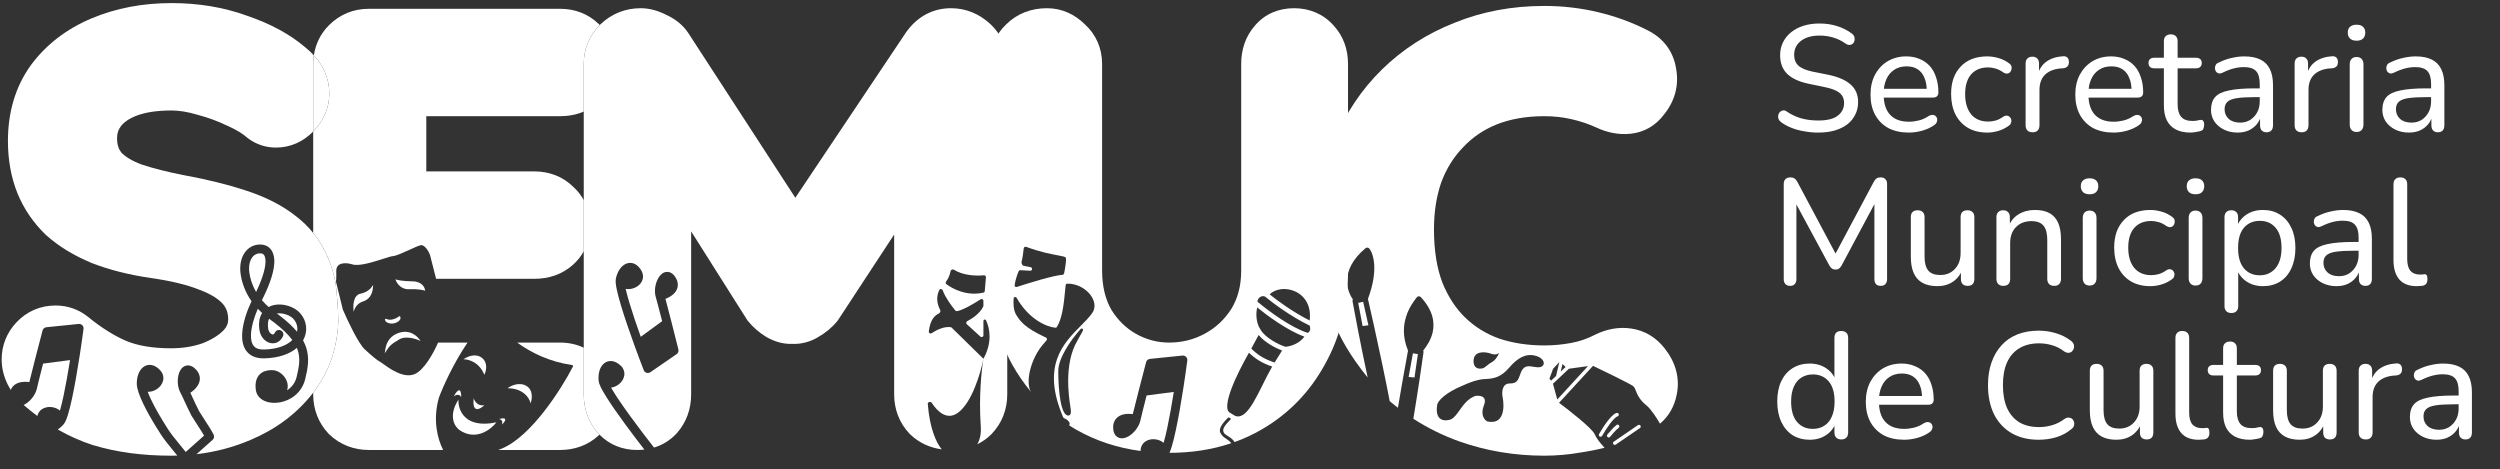 <svg width="293" height="55" viewBox="0 0 293 55" fill="none" xmlns="http://www.w3.org/2000/svg">
<rect x="0" y="0" width="293" height="55" fill="#333333" stroke="none"/>
<path d="M55.519 46.676C55.607 47.003 55.979 47.625 56.763 47.496C56.261 47.974 55.308 48.48 55.519 46.676Z" fill="white"/>
<path d="M56.763 43.927C56.184 42.438 54.893 42.096 54.32 42.111C54.719 41.81 55.708 41.354 56.467 41.93C57.225 42.507 56.98 43.502 56.763 43.927Z" fill="white"/>
<path d="M61.676 45.218C60.835 44.738 59.864 45.208 59.484 45.503C61.358 45.503 62.066 46.684 62.186 47.275C62.367 46.789 62.517 45.699 61.676 45.218Z" fill="white"/>
<path d="M53.179 46.449C53.379 46.299 53.833 46.107 54.05 46.539C54.07 45.959 53.923 45.128 53.179 46.449Z" fill="white"/>
<path d="M58.478 49.106C58.663 49.126 58.992 49.286 58.824 49.767C59.184 49.427 59.619 48.818 58.478 49.106Z" fill="white"/>
<path d="M58.178 49.497C54.455 50.277 53.664 48.041 53.734 46.824C52.485 48.782 53.304 50.032 53.869 50.412C55.779 51.709 57.538 50.342 58.178 49.497Z" fill="white"/>
<path fill-rule="evenodd" clip-rule="evenodd" d="M126.098 50.338L126.09 50.333C125.826 50.18 125.566 50.021 125.311 49.858C125.331 49.802 125.349 49.743 125.364 49.68C125.411 49.493 125.074 49.164 124.893 49.099C124.756 49.051 124.637 48.979 124.598 48.888C122.019 42.868 124.622 40.246 126.656 38.196C127.171 37.678 127.649 37.196 127.998 36.705C128.98 35.324 127.208 33.215 125.087 33.243C124.985 33.245 124.903 33.327 124.894 33.428C124.646 36.23 124.423 37.37 123.871 38.316C123.833 38.381 123.762 38.419 123.687 38.411C122.692 38.307 120.633 37.487 119.151 34.916C119.055 34.749 118.817 34.784 118.8 34.975C118.749 35.566 118.779 36.374 119.086 36.871L119.092 36.881C119.522 37.578 120.022 38.388 122.582 39.561C122.709 39.619 122.745 39.782 122.654 39.887L122.636 39.909C122.52 40.042 122.398 40.183 122.268 40.335C120.689 42.177 120.174 44.93 120.84 45.93C120.017 44.951 119.281 43.883 118.632 42.729L118.625 42.716L118.618 42.704L118.618 42.703C116.835 39.443 115.977 35.752 115.977 31.698V7.491C115.977 5.708 116.62 4.102 117.923 2.859C119.229 1.566 120.891 0.963 122.705 0.963C124.429 0.963 125.93 1.658 127.13 2.837C128.475 4.065 129.166 5.675 129.166 7.491V31.698C129.166 33.561 129.551 35.059 130.232 36.274C131.002 37.522 131.967 38.457 133.135 39.128C134.383 39.819 135.666 40.15 137.016 40.15C138.536 40.15 139.918 39.801 141.201 39.107C142.475 38.419 143.502 37.465 144.306 36.212C145.052 35.007 145.468 33.533 145.468 31.698V7.491C145.468 5.84 145.955 4.288 147.061 3.021C148.248 1.612 149.878 0.963 151.661 0.963C153.444 0.963 155.06 1.61 156.276 2.963C157.451 4.224 157.988 5.797 157.988 7.491V31.698C157.988 35.758 157.105 39.454 155.273 42.716C153.503 45.948 151.028 48.502 147.875 50.333C146.858 50.923 145.795 51.415 144.689 51.812C144.479 51.464 144.211 51.296 143.937 51.124C143.824 51.053 143.71 50.982 143.599 50.897C143.506 50.826 143.433 50.735 143.393 50.623C143.354 50.512 143.355 50.401 143.377 50.3C143.418 50.112 143.537 49.931 143.658 49.778C143.784 49.618 143.941 49.453 144.092 49.297L144.147 49.24C144.196 49.189 144.244 49.14 144.291 49.091C144.261 49.073 144.23 49.055 144.2 49.037C144.125 48.991 144.049 48.944 143.982 48.902C143.622 49.249 143.323 49.586 143.142 49.902C142.938 50.258 142.913 50.534 143.046 50.77C143.24 51.113 143.462 51.26 143.713 51.425L143.738 51.443C143.928 51.568 144.132 51.708 144.304 51.946C142.06 52.698 139.64 53.067 137.065 53.072C137.073 53.052 137.082 53.033 137.09 53.013C137.173 52.817 137.255 52.581 137.335 52.318C137.494 51.791 137.656 51.124 137.814 50.383C138.131 48.898 138.443 47.077 138.701 45.407C138.883 44.23 139.039 43.123 139.153 42.257C139.174 42.099 139.121 41.941 139.011 41.828C138.901 41.714 138.744 41.657 138.587 41.673L134.774 42.061C134.559 42.083 134.38 42.236 134.325 42.445C134.108 43.27 133.778 44.534 133.465 45.751C133.19 46.82 132.926 47.861 132.763 48.539C132.429 48.491 132.045 48.483 131.686 48.564C131.389 48.632 131.071 48.77 130.828 49.04C130.577 49.318 130.452 49.684 130.459 50.113C130.466 50.587 130.615 51.069 131.07 51.28C131.482 51.471 131.92 51.325 132.218 51.161C132.543 50.984 132.855 50.706 133.104 50.389C133.348 50.081 133.556 49.705 133.649 49.306C133.657 49.279 133.663 49.252 133.667 49.226C133.781 48.714 134.065 47.584 134.382 46.349L137.569 45.932C137.336 47.393 137.069 48.907 136.801 50.166C136.657 50.838 136.515 51.43 136.378 51.899C136.097 51.665 135.748 51.532 135.409 51.488C135.028 51.44 134.599 51.499 134.251 51.735C133.896 51.975 133.677 52.366 133.673 52.855C130.944 52.49 128.413 51.66 126.105 50.342L126.098 50.338ZM119.729 30.666C119.848 30.244 119.933 29.593 119.979 29.111C119.992 28.973 120.133 28.884 120.263 28.931C121.985 29.559 123.24 29.79 124.011 29.931C124.555 30.031 124.857 30.087 124.91 30.206C125.006 30.423 124.836 31.429 124.714 32.037C124.694 32.135 124.607 32.204 124.508 32.211C123.466 32.285 120.716 33.123 119.173 33.63C119.034 33.676 118.894 33.568 118.914 33.423C119 32.808 119.23 32.154 119.384 31.789C119.417 31.711 119.496 31.663 119.581 31.668L120.74 31.728C120.997 31.742 121.044 31.369 120.792 31.318L119.979 31.154C119.805 31.119 119.681 30.836 119.729 30.666ZM126.633 38.578C125.422 39.941 124.029 41.996 124.029 43.493C124.029 45.732 124.323 48.866 125.267 48.698C125.284 48.695 125.3 48.689 125.314 48.681C125.558 48.541 125.546 48.272 125.437 47.581C125.292 46.666 124.661 42.651 126.248 39.962L126.902 38.779C127.016 38.574 126.789 38.403 126.633 38.578ZM153.494 37.561C151.498 36.56 149.647 35.184 148.799 34.497C149.501 33.813 150.747 33.671 151.81 34.162C152.378 34.425 152.876 34.864 153.187 35.478C153.46 36.019 153.596 36.71 153.494 37.561ZM153.494 38.162C151.195 37.051 149.053 35.415 148.27 34.76C147.955 34.636 147.696 34.757 147.532 34.951C147.444 35.055 147.394 35.169 147.38 35.258C147.374 35.302 147.377 35.332 147.381 35.349C147.385 35.364 147.39 35.368 147.391 35.369C147.962 35.855 148.95 36.626 150.052 37.351C151.124 38.056 152.283 38.704 153.262 39.015C153.419 38.932 153.501 38.813 153.537 38.681C153.576 38.538 153.565 38.358 153.494 38.162ZM149.756 37.801C150.761 38.462 151.876 39.098 152.874 39.453C152.556 39.89 151.878 40.499 150.683 40.646C150.312 40.544 149.717 40.286 149.139 39.927C148.532 39.551 147.99 39.091 147.737 38.631L147.73 38.619L147.722 38.608C147.451 38.216 147.296 37.69 147.258 37.147C147.23 36.754 147.263 36.367 147.347 36.034C147.946 36.524 148.81 37.179 149.756 37.801ZM150.263 41.078C149.855 40.932 149.343 40.689 148.855 40.386C148.361 40.079 147.862 39.694 147.515 39.261C147.407 39.45 147.292 39.663 147.172 39.889L147.061 40.096C146.926 40.349 146.788 40.61 146.652 40.853C147.375 41.576 148.128 42.075 149.382 42.487C149.522 42.26 149.661 42.041 149.795 41.83C149.963 41.567 150.122 41.316 150.263 41.078ZM146.377 41.339C147.106 42.044 147.89 42.55 149.101 42.962C148.727 43.613 148.38 44.301 148.049 44.965L147.973 45.118C147.619 45.829 147.282 46.504 146.942 47.084C146.576 47.709 146.221 48.197 145.858 48.492C145.507 48.779 145.172 48.87 144.807 48.757L144.807 48.757C144.804 48.756 144.795 48.752 144.776 48.743C144.755 48.733 144.728 48.719 144.696 48.702C144.633 48.667 144.557 48.623 144.479 48.575C144.351 48.498 144.223 48.416 144.14 48.364L144.093 48.334C143.913 48.22 143.799 47.956 143.835 47.443C143.871 46.944 144.046 46.301 144.317 45.575C144.818 44.233 145.626 42.671 146.377 41.339Z" fill="white"/>
<path d="M121.016 46.137C121.074 46.205 121.133 46.272 121.192 46.338C121.136 46.27 121.077 46.203 121.016 46.137Z" fill="white"/>
<path fill-rule="evenodd" clip-rule="evenodd" d="M184.131 13.958L184.121 13.956C183.157 13.733 182.117 13.617 180.993 13.617C178.847 13.617 177.001 13.954 175.416 14.579C173.866 15.208 172.563 16.1 171.478 17.257L171.465 17.271L171.451 17.285C170.369 18.403 169.522 19.751 168.919 21.361C168.358 22.979 168.061 24.812 168.061 26.884C168.061 29.373 168.407 31.422 169.032 33.085C169.721 34.8 170.628 36.163 171.729 37.228C172.846 38.309 174.162 39.127 175.707 39.682C177.298 40.21 179.054 40.485 180.993 40.485C182.045 40.485 183.099 40.388 184.159 40.191C185.118 40.014 186.047 39.694 186.952 39.223L186.99 39.203L187.029 39.184C188.335 38.563 189.737 38.29 191.178 38.504C192.783 38.736 194.107 39.563 195.086 40.815C196.344 42.393 196.937 44.276 196.498 46.305C196.226 47.68 195.549 48.812 194.554 49.656C194.308 49.235 194.056 48.834 193.808 48.485C193.508 48.061 193.223 47.725 192.973 47.52C192.261 46.941 191.985 46.436 191.813 46.023C191.777 45.937 191.748 45.862 191.722 45.794L191.722 45.794C191.683 45.693 191.65 45.607 191.608 45.521C191.545 45.394 191.476 45.3 191.366 45.224C191.26 45.151 191 45.006 190.632 44.814C190.27 44.625 189.814 44.395 189.329 44.154C188.419 43.703 187.406 43.214 186.701 42.877L182.719 47.208C183.376 47.698 184.287 48.403 185.091 49.078C185.533 49.449 185.944 49.813 186.265 50.129C186.426 50.287 186.566 50.435 186.676 50.567C186.784 50.697 186.874 50.824 186.922 50.939C187.054 51.251 187.329 51.637 187.633 52.003C187.774 52.172 187.918 52.334 188.052 52.477C187.111 52.714 186.158 52.902 185.193 53.041C183.814 53.285 182.413 53.406 180.993 53.406C177.518 53.406 174.187 52.85 171.015 51.728L171.01 51.726L171.004 51.724L171.003 51.723C169.102 51.04 167.314 50.157 165.644 49.077C165.902 47.527 166.143 45.995 166.351 44.62C166.545 43.338 166.71 42.19 166.835 41.287C166.845 41.215 166.83 41.147 166.797 41.089C167.203 40.585 167.711 39.841 167.914 38.917C168.171 37.745 167.927 36.337 166.52 34.824C166.457 34.756 166.368 34.72 166.276 34.725C166.184 34.73 166.099 34.775 166.043 34.849C166.025 34.873 166.003 34.902 165.977 34.935C165.459 35.61 163.695 37.906 165.02 41.085C164.851 42 164.643 43.146 164.419 44.409C164.231 45.475 164.031 46.627 163.833 47.794C163.508 47.542 163.189 47.282 162.874 47.013C162.366 44.345 161.665 41.053 161.062 38.325C160.786 37.073 160.53 35.937 160.322 35.031C160.931 33.411 161.104 32.113 161.062 31.136C161.019 30.151 160.757 29.471 160.479 29.132C160.427 29.068 160.351 29.027 160.268 29.02C160.185 29.012 160.103 29.037 160.04 29.09C158.478 30.392 157.912 31.712 157.882 32.86C157.859 33.779 158.181 34.556 158.559 35.087C158.519 35.15 158.502 35.228 158.517 35.308C158.68 36.205 158.894 37.345 159.141 38.617C159.476 40.338 159.874 42.305 160.291 44.243C158.138 41.608 156.967 39.33 156.606 38.341C155.16 34.951 154.471 31.115 154.471 26.884C154.471 23.171 155.099 19.694 156.385 16.479L156.391 16.463L156.397 16.448C157.721 13.261 159.574 10.486 161.96 8.149C164.383 5.776 167.221 3.952 170.452 2.678C173.711 1.347 177.234 0.696 180.993 0.696C183.142 0.696 185.25 0.94 187.311 1.431C189.364 1.92 191.307 2.631 193.135 3.569C194.968 4.49 196.146 6.06 196.451 8.105C196.788 10.059 196.269 11.878 195.034 13.404C194.07 14.704 192.709 15.52 191.061 15.679C189.667 15.817 188.315 15.526 187.047 14.926C186.146 14.514 185.178 14.191 184.14 13.96L184.131 13.958ZM182.512 46.821L182.007 44.974L183.88 43.214L186.11 42.908L182.512 46.821ZM183.488 43.014L183.126 42.653L182.917 43.55L183.488 43.014ZM182.751 42.436L182.372 44.062L181.79 44.609C181.729 44.54 181.66 44.464 181.59 44.388L182.021 43.221L182.751 42.436ZM181.269 44.062L181.288 44.009L181.253 44.047L181.263 44.057L181.269 44.062ZM168.444 47.421C168.113 49.441 169.415 49.402 170.107 49.129C170.474 48.91 170.761 48.507 171.072 48.069C171.522 47.435 172.024 46.729 172.896 46.408C173.419 46.315 174.354 46.405 173.913 47.511C173.473 48.616 173.981 49.219 174.29 49.383C176.301 49.863 176.339 47.69 176.107 46.544C175.999 46.001 176.022 44.92 176.976 44.941C177.78 44.958 177.945 44.492 178.127 43.978C178.215 43.729 178.307 43.469 178.478 43.247C178.796 42.831 179.284 42.911 179.753 42.989C180.053 43.038 180.346 43.087 180.582 43.003C181.188 42.789 181.025 41.955 179.903 41.679C178.781 41.404 177.822 41.984 176.888 43.076C175.953 44.168 175.142 44.391 174.055 44.422C173.185 44.447 172.057 44.894 171.602 45.114C169.247 46.063 168.516 47.047 168.444 47.421ZM175.689 41.366C175.596 41.627 175.294 42.21 174.832 42.453C174.613 42.568 174.435 42.714 174.276 42.845C174.099 42.99 173.946 43.116 173.784 43.161C173.289 43.298 172.675 43.162 172.7 42.278C172.733 41.108 174.01 41.215 174.645 41.416C174.854 41.517 175.355 41.65 175.689 41.366Z" fill="white"/>
<path d="M189.359 52.111C189.328 52.121 189.296 52.131 189.265 52.141C189.194 52.146 189.122 52.114 189.079 52.051C189.014 51.957 189.038 51.828 189.133 51.763L191.97 49.823C192.065 49.759 192.194 49.783 192.258 49.878C192.323 49.972 192.299 50.101 192.204 50.166L189.367 52.105C189.364 52.107 189.362 52.109 189.359 52.111Z" fill="white"/>
<path d="M159.183 35.495C159.325 36.267 159.499 37.193 159.697 38.213L160.381 38.126C160.154 37.099 159.942 36.159 159.762 35.375L159.183 35.495Z" fill="white"/>
<path d="M165.779 44.239C165.934 43.212 166.069 42.279 166.177 41.502L165.594 41.406C165.447 42.198 165.275 43.145 165.091 44.181L165.779 44.239Z" fill="white"/>
<path d="M189.576 48.796C189.686 48.764 189.75 48.65 189.719 48.54C189.687 48.429 189.573 48.365 189.463 48.397C189.268 48.452 189.071 48.609 188.892 48.786C188.706 48.97 188.514 49.204 188.33 49.45C187.963 49.944 187.616 50.508 187.409 50.877C187.353 50.977 187.388 51.103 187.488 51.159C187.588 51.215 187.714 51.18 187.77 51.08C187.972 50.722 188.309 50.174 188.663 49.698C188.84 49.46 189.019 49.245 189.184 49.081C189.356 48.91 189.489 48.82 189.576 48.796Z" fill="white"/>
<path d="M189.711 50.135C189.802 50.065 189.818 49.934 189.748 49.844C189.678 49.753 189.548 49.737 189.458 49.807C189.069 50.107 188.576 50.689 188.381 50.937C188.31 51.027 188.325 51.157 188.415 51.228C188.505 51.299 188.636 51.283 188.707 51.193C188.9 50.948 189.367 50.401 189.711 50.135Z" fill="white"/>
<path fill-rule="evenodd" clip-rule="evenodd" d="M89.845 39.508L89.811 39.489L89.777 39.468C88.982 38.979 88.28 38.379 87.694 37.662L87.599 37.547L81.003 27.117V46.21C81.003 47.916 80.46 49.49 79.315 50.779L79.292 50.805L79.268 50.83C78.519 51.626 77.628 52.16 76.652 52.455C76.263 51.958 75.833 51.403 75.39 50.82C74.398 49.516 73.344 48.084 72.533 46.88C72.402 46.686 72.278 46.499 72.162 46.319C71.951 45.993 71.766 45.694 71.614 45.43C71.766 45.411 71.914 45.371 72.053 45.315C72.233 45.242 72.4 45.143 72.544 45.027C72.838 44.791 73.089 44.447 73.159 44.04C73.235 43.603 73.091 43.161 72.708 42.816C72.401 42.54 72.063 42.355 71.705 42.316C71.34 42.277 71.011 42.398 70.758 42.622C70.752 42.628 70.746 42.633 70.74 42.638C70.262 43.077 70.093 43.843 70.154 44.601C70.17 44.788 70.239 44.988 70.317 45.17C70.398 45.362 70.509 45.58 70.64 45.813C70.901 46.282 71.26 46.847 71.673 47.46C71.779 47.616 71.888 47.776 72.001 47.94C72.772 49.055 73.695 50.304 74.565 51.448C74.894 51.88 75.216 52.298 75.52 52.689C75.243 52.721 74.961 52.737 74.676 52.737C72.991 52.737 71.455 52.153 70.258 50.94C70.222 50.904 70.187 50.867 70.152 50.83L70.128 50.805L70.105 50.779C68.96 49.491 68.416 47.916 68.416 46.21V40.751V29.455V23.453V13.079V7.491C68.416 5.734 69.07 4.173 70.293 2.928C70.308 2.913 70.323 2.899 70.337 2.884L70.361 2.861L70.385 2.838C71.683 1.608 73.287 0.963 75.078 0.963C76.149 0.963 77.16 1.263 78.086 1.743C79.102 2.202 80.011 2.887 80.659 3.859L80.667 3.871L93.211 23.178L106.161 3.832L106.177 3.808L106.177 3.808C107.428 2.03 109.232 0.963 111.456 0.963C113.168 0.963 114.699 1.592 115.964 2.724C117.364 3.977 118.05 5.637 118.05 7.491V46.21C118.05 47.959 117.456 49.551 116.245 50.833L116.221 50.858L116.196 50.883C115.694 51.386 115.135 51.778 114.535 52.069C114.841 51.55 115.012 50.852 114.946 49.932C114.697 46.514 115.049 43.25 115.256 42.046C116.319 40.148 116.012 38.482 115.567 37.551C115.482 37.373 115.256 37.441 115.256 37.639V39.302C115.256 39.482 115.042 39.577 114.909 39.455L113.312 37.997C113.201 37.895 113.231 37.709 113.366 37.64C113.963 37.331 114.863 36.718 115.238 35.923C115.25 35.896 115.256 35.868 115.256 35.839V35.253C115.256 35.086 115.07 34.987 114.93 35.077C114.107 35.611 112.787 36.383 112.132 36.468C112.07 36.476 112.011 36.449 111.972 36.401C111.514 35.849 110.761 34.82 110.498 34.05C110.438 33.875 110.194 33.8 110.106 33.962C109.825 34.48 109.658 35.323 110.19 36.333C110.269 36.484 110.156 36.702 109.998 36.767C109.544 36.956 109.001 37.523 108.854 38.861C108.834 39.04 109.045 39.149 109.195 39.049C109.764 38.668 110.655 38.231 111.428 38.345C111.469 38.35 111.506 38.37 111.536 38.399L115.256 42.046C114.948 43.661 113.919 47.19 112.262 48.383C111.01 49.286 109.889 48.281 109.199 47.209C109.074 47.016 108.717 47.111 108.735 47.341C108.965 50.226 109.713 51.859 110.374 52.665C109.006 52.478 107.746 51.921 106.699 50.932L106.648 50.884L106.6 50.833C105.39 49.551 104.795 47.959 104.795 46.21V27.487L98.186 37.563L98.104 37.662C97.497 38.404 96.755 39.007 95.919 39.489C95.002 40.045 93.97 40.345 92.869 40.303C91.765 40.346 90.743 40.021 89.845 39.508ZM115.312 32.263C114.442 32.352 112.903 32.307 111.797 31.612C111.654 31.522 111.445 31.61 111.411 31.775C111.333 32.148 111.173 32.628 110.885 32.989C110.81 33.084 110.811 33.224 110.907 33.298C111.681 33.893 113.375 34.735 115.26 34.294C115.345 34.275 115.407 34.201 115.414 34.114L115.552 32.493C115.563 32.359 115.446 32.249 115.312 32.263ZM75.446 43.384C75.504 43.532 75.626 43.645 75.777 43.691C75.928 43.738 76.093 43.713 76.223 43.623L79.299 41.505C79.478 41.383 79.561 41.163 79.508 40.953C79.307 40.145 78.997 38.911 78.694 37.724C78.43 36.689 78.169 35.681 77.991 35.025C78.297 34.908 78.625 34.736 78.892 34.5C79.116 34.302 79.325 34.032 79.407 33.685C79.492 33.325 79.426 32.951 79.218 32.585C78.989 32.181 78.631 31.834 78.137 31.867C77.689 31.897 77.379 32.232 77.2 32.513C77.006 32.819 76.869 33.204 76.803 33.593C76.74 33.972 76.737 34.392 76.846 34.779C76.851 34.806 76.859 34.832 76.868 34.857C77.01 35.347 77.296 36.441 77.603 37.641L75.096 39.475C74.613 38.123 74.134 36.711 73.775 35.514C73.585 34.882 73.432 34.317 73.329 33.856C73.675 33.919 74.031 33.869 74.337 33.748C74.688 33.61 75.029 33.357 75.218 32.989C75.42 32.595 75.414 32.129 75.151 31.686C74.941 31.331 74.673 31.054 74.342 30.91C73.997 30.761 73.639 30.783 73.325 30.931C72.738 31.208 72.349 31.888 72.182 32.63C72.141 32.813 72.148 33.026 72.168 33.222C72.189 33.43 72.23 33.67 72.285 33.932C72.395 34.458 72.57 35.104 72.782 35.812C73.207 37.23 73.794 38.931 74.356 40.48C74.752 41.571 75.138 42.59 75.446 43.384Z" fill="white"/>
<path d="M58.406 52.737H65.636C67.33 52.737 68.903 52.2 70.164 51.026C70.196 50.997 70.227 50.969 70.258 50.94C70.222 50.904 70.187 50.867 70.152 50.83L70.128 50.805L70.105 50.779C68.96 49.491 68.416 47.916 68.416 46.21V40.751C67.566 40.35 66.628 40.15 65.636 40.15H60.613C62.253 41.344 64.412 42.403 67.058 42.785C67.141 42.797 67.19 42.884 67.151 42.958C65.753 45.66 62.26 51.133 58.833 52.564C58.688 52.624 58.546 52.682 58.406 52.737Z" fill="white"/>
<path fill-rule="evenodd" clip-rule="evenodd" d="M4.915 47.958C4.642 48.142 4.451 48.416 4.375 48.754C3.862 48.372 3.356 47.966 2.858 47.536C2.828 47.511 2.799 47.486 2.77 47.46C2.816 47.439 2.859 47.417 2.9 47.395C3.223 47.218 3.533 46.942 3.781 46.627C4.023 46.32 4.23 45.947 4.323 45.55C4.331 45.523 4.337 45.497 4.341 45.47C4.454 44.962 4.736 43.841 5.05 42.616L8.208 42.202C7.976 43.652 7.712 45.153 7.445 46.403C7.304 47.067 7.163 47.653 7.027 48.117C6.748 47.887 6.403 47.755 6.068 47.712C5.688 47.664 5.261 47.723 4.915 47.958Z" fill="white"/>
<path d="M36.789 15.324C37.917 14.129 38.594 12.655 38.594 10.968C38.594 9.211 37.904 7.71 36.785 6.486C36.733 6.836 36.707 7.193 36.707 7.558V15.41C36.734 15.381 36.762 15.353 36.789 15.324Z" fill="white"/>
<path fill-rule="evenodd" clip-rule="evenodd" d="M10.873 52.158L10.893 52.164C13.66 53.004 16.714 53.406 20.03 53.406C20.282 53.406 20.532 53.402 20.782 53.395C20.645 53.225 20.493 53.039 20.332 52.843L20.331 52.842C20.271 52.77 20.211 52.696 20.15 52.621C19.695 52.066 19.2 51.45 18.861 50.927C17.943 49.509 17.245 48.278 16.774 47.289C16.539 46.795 16.357 46.354 16.232 45.976C16.11 45.606 16.033 45.263 16.031 44.976C16.027 44.202 16.257 43.441 16.773 43.035C17.05 42.817 17.397 42.715 17.771 42.784C18.129 42.85 18.457 43.063 18.746 43.366C19.106 43.743 19.218 44.201 19.108 44.635C19.005 45.041 18.726 45.369 18.41 45.585C18.103 45.796 17.714 45.934 17.312 45.922C17.413 46.19 17.545 46.498 17.71 46.843C18.156 47.781 18.829 48.971 19.731 50.364C20.033 50.831 20.491 51.402 20.952 51.964C21.012 52.037 21.071 52.11 21.131 52.183L21.131 52.183C21.356 52.457 21.578 52.727 21.768 52.97L23.92 51.052C23.718 50.701 23.475 50.327 23.198 49.903L23.198 49.902C22.971 49.553 22.721 49.169 22.453 48.735C22.446 48.724 22.439 48.712 22.433 48.7C22.1 48.055 21.847 47.507 21.644 47.064L21.59 46.945L21.59 46.944L21.59 46.944C21.421 46.575 21.298 46.305 21.19 46.108C21.176 46.087 21.163 46.063 21.152 46.039C20.957 45.681 20.863 45.264 20.839 44.874C20.816 44.474 20.863 44.062 20.986 43.715C21.099 43.396 21.328 42.997 21.762 42.866C22.24 42.721 22.671 42.981 22.99 43.328C23.278 43.642 23.428 43.997 23.426 44.371C23.424 44.732 23.279 45.045 23.103 45.292C22.888 45.594 22.593 45.844 22.31 46.031C22.378 46.176 22.451 46.334 22.528 46.503C22.547 46.546 22.567 46.589 22.587 46.633C22.786 47.067 23.028 47.592 23.345 48.208C23.572 48.575 23.802 48.928 24.021 49.265C24.417 49.875 24.78 50.433 25.033 50.931C25.14 51.14 25.092 51.396 24.916 51.553L23.03 53.233C25.262 52.971 27.395 52.408 29.418 51.537C32.378 50.281 34.83 48.447 36.707 46.019C36.722 45.999 36.737 45.98 36.752 45.96C38.58 43.574 39.527 40.782 39.65 37.682C39.65 36.117 39.428 33.971 39.317 33.094C39.123 32.096 38.843 31.154 38.468 30.277C38.011 29.185 37.424 28.191 36.707 27.302C36.127 26.584 35.462 25.934 34.713 25.358C33.101 24.072 31.136 23.086 28.888 22.352C26.753 21.641 24.304 21.037 21.556 20.533C19.597 20.149 17.958 19.732 16.623 19.289C15.451 18.859 14.699 18.368 14.232 17.894C13.926 17.513 13.718 16.995 13.718 16.184C13.718 15.601 13.878 15.159 14.194 14.759C14.52 14.347 15.085 13.905 16.07 13.53C17.061 13.169 18.381 12.948 20.096 12.948C20.974 12.948 21.983 13.101 23.138 13.447L23.174 13.458L23.21 13.468C24.405 13.786 25.53 14.202 26.591 14.712L26.625 14.728L26.659 14.743C27.718 15.214 28.444 15.675 28.916 16.087L28.986 16.148L29.059 16.204C30.018 16.923 31.136 17.295 32.334 17.295C34.048 17.295 35.538 16.607 36.707 15.41V7.558C36.707 7.193 36.733 6.836 36.785 6.486C36.476 6.148 36.134 5.831 35.765 5.536C33.922 3.966 31.617 2.751 28.933 1.837C26.192 0.844 23.238 0.362 20.096 0.362C16.732 0.362 13.595 0.948 10.72 2.158C7.808 3.385 5.415 5.208 3.616 7.641L3.606 7.655L3.596 7.669C1.783 10.195 0.93 13.188 0.93 16.519C0.93 18.704 1.287 20.757 2.042 22.644L2.046 22.655L2.051 22.667C2.806 24.502 3.915 26.121 5.358 27.511L5.391 27.543L5.426 27.573C6.913 28.901 8.696 29.973 10.733 30.817L10.757 30.827L10.78 30.836C12.815 31.63 15.117 32.205 17.665 32.582L17.665 32.582L17.674 32.584L17.683 32.585C20.105 32.925 21.988 33.399 23.39 33.967L23.416 33.978L23.443 33.988C24.863 34.526 25.683 35.113 26.128 35.632C26.517 36.086 26.743 36.644 26.743 37.45C26.743 37.864 26.612 38.273 26.166 38.75C25.617 39.293 24.831 39.804 23.726 40.236C22.645 40.615 21.421 40.819 20.03 40.819C17.807 40.819 16.081 40.495 14.771 39.946C13.371 39.339 11.894 38.423 10.343 37.157L10.334 37.15L10.325 37.143C9.227 36.265 7.931 35.804 6.521 35.804C4.741 35.804 3.158 36.477 1.933 37.775L1.93 37.778C0.796 38.982 0.195 40.471 0.195 42.131C0.195 43.178 0.459 44.174 0.921 45.098C1.024 45.304 1.137 45.505 1.258 45.699C1.319 45.544 1.404 45.405 1.515 45.282C1.757 45.014 2.074 44.876 2.369 44.809C2.725 44.728 3.106 44.736 3.437 44.783C3.599 44.11 3.861 43.077 4.133 42.018C4.444 40.809 4.772 39.554 4.988 38.734C5.042 38.525 5.221 38.373 5.436 38.351L9.222 37.966C9.38 37.95 9.536 38.007 9.646 38.12C9.757 38.234 9.809 38.392 9.789 38.549C9.675 39.41 9.52 40.509 9.339 41.678C9.083 43.336 8.774 45.144 8.459 46.619C8.302 47.355 8.141 48.018 7.983 48.541C7.904 48.802 7.823 49.036 7.74 49.232C7.661 49.417 7.564 49.608 7.439 49.751C7.239 49.977 7.015 50.178 6.776 50.336C8.091 51.093 9.451 51.7 10.854 52.152L10.873 52.158ZM32.151 30.503C32.189 31.548 31.765 33.071 30.698 35.183C30.955 35.483 31.224 35.748 31.482 35.978C31.703 35.859 31.941 35.781 32.182 35.736C32.722 35.634 33.299 35.694 33.812 35.858C34.322 36.02 34.81 36.298 35.153 36.677C35.973 37.582 36.122 38.83 35.519 39.894C35.675 40.178 35.798 40.461 35.89 40.747C36.286 41.978 36.083 43.163 35.769 44.433C35.365 46.073 34.031 46.941 32.799 47.159C32.184 47.268 31.554 47.225 31.037 47.003C30.512 46.778 30.071 46.347 29.983 45.703C29.916 45.211 29.948 44.796 30.075 44.451C30.204 44.097 30.424 43.847 30.678 43.681C31.14 43.378 31.682 43.379 31.881 43.379L31.899 43.379C32.298 43.379 32.676 43.555 32.967 43.789C33.261 44.026 33.514 44.358 33.64 44.743C33.741 45.052 33.76 45.398 33.648 45.74C34.163 45.412 34.587 44.898 34.763 44.185C35.071 42.935 35.204 41.999 34.903 41.065C34.872 40.967 34.835 40.868 34.793 40.768C33.967 41.481 32.697 41.949 31.016 41.999C30.074 42.026 29.355 41.745 28.9 41.166C28.466 40.613 28.351 39.883 28.378 39.176C28.428 37.881 28.965 36.38 29.477 35.303C28.759 34.288 28.326 33.107 28.192 32.044C28.081 31.165 28.223 30.336 28.616 29.708C29.02 29.064 29.677 28.655 30.497 28.655C30.919 28.655 31.344 28.792 31.664 29.136C31.978 29.473 32.132 29.946 32.151 30.503Z" fill="white"/>
<path d="M46.341 32.735C46.468 33.142 46.964 33.945 47.934 33.896C48.904 33.847 49.598 33.992 49.824 34.071C49.805 33.709 49.479 32.982 48.331 32.972C47.183 32.962 46.526 32.81 46.341 32.735Z" fill="white"/>
<path d="M41.461 36.559C41.506 36.247 41.786 35.564 42.549 35.328C43.502 35.033 43.724 34.144 43.727 33.376C43.611 33.651 43.154 34.243 42.259 34.418C41.364 34.593 41.354 35.918 41.461 36.559Z" fill="white"/>
<path d="M45.23 37.703C45.114 37.539 44.985 37.251 45.39 37.416C45.796 37.58 46.349 37.348 46.575 37.211C46.695 37.087 46.936 36.928 46.937 37.285C46.938 37.73 45.902 38.218 45.23 37.703Z" fill="white"/>
<path d="M49.282 39.965C48.991 39.449 48.066 38.539 46.697 39.029C45.328 39.518 45.19 40.674 45.128 41.186C45.115 41.296 45.105 41.376 45.088 41.414C45.685 40.446 45.862 40.339 46.697 39.839C46.733 39.817 46.77 39.794 46.809 39.771C47.558 39.32 48.77 39.713 49.282 39.965Z" fill="white"/>
<path d="M29.495 30.258C29.257 30.637 29.131 31.211 29.22 31.914C29.313 32.651 29.581 33.47 30.015 34.222C30.867 32.435 31.141 31.256 31.116 30.54C31.101 30.142 30.997 29.94 30.905 29.842C30.821 29.751 30.694 29.692 30.497 29.692C30.06 29.692 29.723 29.895 29.495 30.258Z" fill="white"/>
<path d="M30.213 36.191C29.807 37.136 29.45 38.272 29.414 39.216C29.391 39.814 29.5 40.251 29.716 40.526C29.911 40.775 30.27 40.984 30.985 40.962C32.636 40.914 33.682 40.427 34.259 39.848C33.807 39.234 33.123 38.559 32.11 37.781C32.074 37.753 32.02 37.714 31.951 37.665L31.951 37.665C31.843 37.587 31.699 37.484 31.531 37.357C31.415 37.606 31.352 37.976 31.432 38.52C31.489 38.91 31.714 39.122 31.877 39.18C31.954 39.208 32.01 39.201 32.049 39.184C32.086 39.168 32.157 39.121 32.223 38.976C32.342 38.716 32.65 38.602 32.91 38.721C33.17 38.84 33.285 39.147 33.166 39.407C33.012 39.744 32.772 40.001 32.46 40.136C32.15 40.27 31.82 40.26 31.528 40.156C30.954 39.951 30.511 39.383 30.406 38.671C30.287 37.864 30.397 37.195 30.72 36.685C30.553 36.534 30.383 36.369 30.213 36.191Z" fill="white"/>
<path d="M33.497 36.845C33.145 36.733 32.772 36.695 32.445 36.742C32.468 36.759 32.49 36.775 32.512 36.791L32.537 36.809C32.62 36.869 32.69 36.919 32.742 36.959C33.622 37.635 34.302 38.264 34.813 38.876C34.928 38.347 34.778 37.807 34.385 37.373C34.193 37.161 33.878 36.967 33.497 36.845Z" fill="white"/>
<path fill-rule="evenodd" clip-rule="evenodd" d="M38.594 10.968C38.594 12.655 37.917 14.129 36.789 15.324C36.762 15.353 36.734 15.381 36.707 15.41V27.302C37.424 28.191 38.011 29.185 38.468 30.277C38.843 31.154 39.123 32.096 39.317 33.094C39.428 33.971 39.65 36.117 39.65 37.682C39.527 40.782 38.58 43.574 36.752 45.96C36.737 45.98 36.722 45.999 36.707 46.019V46.21C36.707 47.959 37.301 49.551 38.512 50.833L38.56 50.884L38.611 50.932C39.892 52.142 41.485 52.737 43.234 52.737H51.935C51.282 51.451 50.693 49.247 51.44 46.608C51.895 45.372 53.113 42.632 54.794 40.15H51.731L51.343 40.152C50.762 41.489 49.672 43.388 48.602 43.843C47.311 44.392 45.67 43.203 44.919 42.659C44.764 42.547 44.648 42.462 44.579 42.426C44.179 42.211 43.684 41.8 42.748 40.943C41.998 40.257 40.725 37.554 40.182 36.288L39.355 32.921C39.384 33.001 39.434 32.883 39.41 31.776C39.386 30.669 40.635 30.781 41.262 30.975C42.025 31.252 43.678 30.723 44.858 30.347C45.404 30.172 45.849 30.03 46.056 30.016C46.431 29.99 47.251 29.615 47.992 29.276L47.992 29.276C48.54 29.025 49.045 28.794 49.293 28.74C49.758 28.639 50.213 29.423 50.383 29.828L51.11 32.676H62.627C64.289 32.676 65.852 32.181 67.122 31.06L67.124 31.059L67.129 31.054C67.664 30.579 68.093 30.042 68.416 29.455V23.453C68.106 22.884 67.696 22.359 67.183 21.892C65.933 20.669 64.352 20.089 62.627 20.089H49.962V13.617H65.636C66.608 13.617 67.549 13.446 68.416 13.079V7.491C68.416 5.734 69.07 4.173 70.293 2.928C70.26 2.896 70.226 2.865 70.192 2.834C68.942 1.611 67.362 1.03 65.636 1.03H43.234C41.441 1.03 39.833 1.679 38.561 2.951C37.565 3.946 36.984 5.157 36.785 6.486C37.904 7.71 38.594 9.211 38.594 10.968ZM45.078 41.43C45.082 41.426 45.085 41.421 45.088 41.414L45.078 41.43Z" fill="white"/>
<path d="M213.103 15.538C212.549 15.538 212.013 15.491 211.494 15.396C210.975 15.314 210.486 15.184 210.026 15.008C209.567 14.831 209.154 14.613 208.789 14.353C208.635 14.247 208.523 14.118 208.453 13.964C208.394 13.811 208.376 13.664 208.4 13.522C208.435 13.369 208.5 13.239 208.594 13.133C208.7 13.027 208.824 12.962 208.966 12.939C209.107 12.915 209.26 12.962 209.425 13.08C209.967 13.446 210.533 13.711 211.123 13.876C211.724 14.041 212.384 14.123 213.103 14.123C214.14 14.123 214.901 13.935 215.384 13.558C215.879 13.181 216.126 12.685 216.126 12.072C216.126 11.566 215.95 11.171 215.596 10.888C215.242 10.593 214.647 10.363 213.81 10.198L211.936 9.809C210.828 9.573 209.997 9.184 209.443 8.642C208.901 8.1 208.63 7.375 208.63 6.467C208.63 5.913 208.742 5.412 208.966 4.964C209.189 4.505 209.508 4.11 209.92 3.78C210.333 3.45 210.816 3.196 211.37 3.019C211.936 2.843 212.561 2.754 213.244 2.754C213.975 2.754 214.659 2.854 215.295 3.055C215.944 3.255 216.527 3.55 217.046 3.939C217.187 4.045 217.282 4.175 217.329 4.328C217.376 4.469 217.382 4.611 217.347 4.752C217.323 4.894 217.258 5.012 217.152 5.106C217.058 5.2 216.934 5.253 216.781 5.265C216.639 5.277 216.48 5.224 216.303 5.106C215.832 4.776 215.349 4.54 214.853 4.399C214.358 4.245 213.816 4.169 213.227 4.169C212.626 4.169 212.101 4.263 211.653 4.452C211.217 4.64 210.875 4.906 210.628 5.247C210.392 5.577 210.274 5.966 210.274 6.414C210.274 6.957 210.439 7.381 210.769 7.687C211.099 7.994 211.653 8.23 212.431 8.395L214.288 8.766C215.466 9.014 216.339 9.397 216.904 9.915C217.482 10.422 217.771 11.106 217.771 11.966C217.771 12.509 217.659 12.998 217.435 13.434C217.223 13.87 216.916 14.247 216.515 14.566C216.115 14.872 215.626 15.114 215.048 15.29C214.47 15.456 213.822 15.538 213.103 15.538ZM223.715 15.538C222.784 15.538 221.982 15.361 221.31 15.008C220.65 14.642 220.137 14.129 219.772 13.469C219.406 12.797 219.224 12.008 219.224 11.1C219.224 10.204 219.4 9.42 219.754 8.748C220.12 8.076 220.615 7.552 221.239 7.175C221.876 6.797 222.601 6.609 223.414 6.609C223.992 6.609 224.51 6.709 224.97 6.909C225.442 7.098 225.842 7.375 226.172 7.74C226.503 8.106 226.75 8.554 226.915 9.084C227.092 9.603 227.18 10.192 227.18 10.852C227.18 11.041 227.121 11.188 227.003 11.294C226.897 11.389 226.738 11.436 226.526 11.436H220.479V10.41H226.119L225.819 10.658C225.819 10.045 225.725 9.526 225.536 9.102C225.359 8.666 225.094 8.336 224.74 8.112C224.398 7.888 223.968 7.776 223.45 7.776C222.884 7.776 222.4 7.911 222 8.182C221.599 8.442 221.292 8.813 221.08 9.296C220.868 9.768 220.762 10.316 220.762 10.941V11.047C220.762 12.108 221.015 12.909 221.522 13.452C222.029 13.994 222.76 14.265 223.715 14.265C224.092 14.265 224.475 14.218 224.864 14.123C225.265 14.029 225.648 13.858 226.013 13.611C226.19 13.505 226.349 13.457 226.491 13.469C226.644 13.469 226.768 13.516 226.862 13.611C226.956 13.693 227.015 13.799 227.039 13.929C227.062 14.047 227.045 14.177 226.986 14.318C226.927 14.459 226.815 14.583 226.65 14.689C226.261 14.96 225.795 15.173 225.253 15.326C224.723 15.467 224.21 15.538 223.715 15.538ZM232.912 15.538C232.04 15.538 231.286 15.355 230.649 14.99C230.013 14.613 229.523 14.088 229.181 13.416C228.84 12.732 228.669 11.931 228.669 11.011C228.669 10.328 228.763 9.715 228.952 9.173C229.152 8.63 229.435 8.171 229.8 7.793C230.166 7.405 230.608 7.11 231.126 6.909C231.657 6.709 232.252 6.609 232.912 6.609C233.325 6.609 233.761 6.674 234.221 6.803C234.68 6.933 235.105 7.145 235.494 7.44C235.623 7.534 235.706 7.646 235.741 7.776C235.777 7.894 235.777 8.017 235.741 8.147C235.718 8.277 235.659 8.389 235.564 8.483C235.482 8.566 235.37 8.613 235.229 8.625C235.099 8.636 234.957 8.595 234.804 8.501C234.521 8.289 234.221 8.135 233.902 8.041C233.596 7.947 233.301 7.9 233.018 7.9C232.582 7.9 232.193 7.97 231.851 8.112C231.521 8.253 231.238 8.46 231.003 8.731C230.779 8.99 230.608 9.314 230.49 9.703C230.372 10.08 230.313 10.522 230.313 11.029C230.313 12.031 230.549 12.821 231.02 13.399C231.492 13.964 232.158 14.247 233.018 14.247C233.301 14.247 233.596 14.206 233.902 14.123C234.209 14.029 234.51 13.876 234.804 13.664C234.957 13.569 235.099 13.534 235.229 13.558C235.358 13.569 235.464 13.623 235.547 13.717C235.641 13.799 235.7 13.905 235.724 14.035C235.747 14.153 235.735 14.277 235.688 14.406C235.653 14.536 235.57 14.642 235.441 14.725C235.064 15.008 234.651 15.214 234.203 15.344C233.755 15.473 233.325 15.538 232.912 15.538ZM238.232 15.503C237.961 15.503 237.754 15.432 237.613 15.29C237.471 15.149 237.401 14.943 237.401 14.672V7.458C237.401 7.186 237.471 6.986 237.613 6.856C237.754 6.715 237.949 6.644 238.196 6.644C238.444 6.644 238.632 6.715 238.762 6.856C238.904 6.986 238.974 7.186 238.974 7.458V8.819H238.797C238.986 8.112 239.34 7.575 239.858 7.21C240.377 6.845 241.031 6.638 241.821 6.591C242.01 6.579 242.163 6.627 242.281 6.733C242.399 6.827 242.463 6.992 242.475 7.228C242.487 7.452 242.434 7.634 242.316 7.776C242.198 7.905 242.015 7.982 241.768 8.006L241.45 8.023C240.672 8.106 240.071 8.359 239.646 8.784C239.234 9.208 239.027 9.791 239.027 10.534V14.672C239.027 14.943 238.957 15.149 238.815 15.29C238.685 15.432 238.491 15.503 238.232 15.503ZM247.716 15.538C246.785 15.538 245.983 15.361 245.311 15.008C244.651 14.642 244.138 14.129 243.773 13.469C243.408 12.797 243.225 12.008 243.225 11.1C243.225 10.204 243.402 9.42 243.755 8.748C244.121 8.076 244.616 7.552 245.241 7.175C245.877 6.797 246.602 6.609 247.415 6.609C247.993 6.609 248.512 6.709 248.971 6.909C249.443 7.098 249.844 7.375 250.174 7.74C250.504 8.106 250.751 8.554 250.916 9.084C251.093 9.603 251.182 10.192 251.182 10.852C251.182 11.041 251.123 11.188 251.005 11.294C250.899 11.389 250.739 11.436 250.527 11.436H244.48V10.41H250.121L249.82 10.658C249.82 10.045 249.726 9.526 249.537 9.102C249.36 8.666 249.095 8.336 248.741 8.112C248.4 7.888 247.969 7.776 247.451 7.776C246.885 7.776 246.402 7.911 246.001 8.182C245.6 8.442 245.294 8.813 245.081 9.296C244.869 9.768 244.763 10.316 244.763 10.941V11.047C244.763 12.108 245.017 12.909 245.523 13.452C246.03 13.994 246.761 14.265 247.716 14.265C248.093 14.265 248.476 14.218 248.865 14.123C249.266 14.029 249.649 13.858 250.015 13.611C250.191 13.505 250.35 13.457 250.492 13.469C250.645 13.469 250.769 13.516 250.863 13.611C250.958 13.693 251.016 13.799 251.04 13.929C251.064 14.047 251.046 14.177 250.987 14.318C250.928 14.459 250.816 14.583 250.651 14.689C250.262 14.96 249.796 15.173 249.254 15.326C248.724 15.467 248.211 15.538 247.716 15.538ZM256.737 15.538C256.042 15.538 255.458 15.414 254.987 15.167C254.527 14.919 254.179 14.56 253.943 14.088C253.719 13.617 253.607 13.039 253.607 12.355V8.006H252.476C252.264 8.006 252.099 7.953 251.981 7.847C251.863 7.729 251.804 7.575 251.804 7.387C251.804 7.186 251.863 7.033 251.981 6.927C252.099 6.821 252.264 6.768 252.476 6.768H253.607V4.841C253.607 4.57 253.678 4.369 253.82 4.24C253.961 4.098 254.161 4.027 254.421 4.027C254.68 4.027 254.875 4.098 255.004 4.24C255.146 4.369 255.216 4.57 255.216 4.841V6.768H257.356C257.58 6.768 257.751 6.821 257.869 6.927C257.987 7.033 258.046 7.186 258.046 7.387C258.046 7.575 257.987 7.729 257.869 7.847C257.751 7.953 257.58 8.006 257.356 8.006H255.216V12.214C255.216 12.862 255.352 13.351 255.623 13.681C255.894 14.011 256.342 14.177 256.967 14.177C257.191 14.177 257.38 14.159 257.533 14.123C257.686 14.076 257.822 14.053 257.939 14.053C258.046 14.041 258.134 14.076 258.205 14.159C258.287 14.241 258.328 14.395 258.328 14.618C258.328 14.784 258.299 14.937 258.24 15.078C258.193 15.208 258.093 15.296 257.939 15.344C257.798 15.391 257.609 15.432 257.374 15.467C257.138 15.514 256.926 15.538 256.737 15.538ZM262.243 15.538C261.654 15.538 261.117 15.42 260.634 15.184C260.163 14.949 259.791 14.63 259.52 14.23C259.261 13.829 259.131 13.381 259.131 12.886C259.131 12.249 259.29 11.748 259.609 11.383C259.927 11.017 260.463 10.758 261.218 10.605C261.972 10.44 262.986 10.357 264.259 10.357H265.09V11.383H264.294C263.386 11.383 262.667 11.424 262.137 11.507C261.618 11.589 261.253 11.736 261.041 11.949C260.829 12.149 260.722 12.432 260.722 12.797C260.722 13.257 260.882 13.634 261.2 13.929C261.53 14.224 261.978 14.371 262.544 14.371C262.992 14.371 263.386 14.265 263.728 14.053C264.07 13.829 264.341 13.534 264.542 13.169C264.742 12.791 264.842 12.361 264.842 11.878V9.845C264.842 9.149 264.701 8.648 264.418 8.342C264.135 8.023 263.658 7.864 262.986 7.864C262.597 7.864 262.196 7.917 261.783 8.023C261.371 8.129 260.941 8.294 260.493 8.518C260.316 8.601 260.163 8.63 260.033 8.607C259.903 8.571 259.797 8.501 259.715 8.395C259.644 8.277 259.603 8.153 259.591 8.023C259.591 7.882 259.62 7.746 259.679 7.617C259.75 7.487 259.868 7.393 260.033 7.334C260.552 7.074 261.064 6.892 261.571 6.786C262.09 6.668 262.573 6.609 263.021 6.609C263.787 6.609 264.418 6.733 264.913 6.98C265.408 7.216 265.779 7.587 266.027 8.094C266.274 8.589 266.398 9.226 266.398 10.004V14.672C266.398 14.943 266.333 15.149 266.204 15.29C266.074 15.432 265.885 15.503 265.638 15.503C265.402 15.503 265.214 15.432 265.072 15.29C264.942 15.149 264.878 14.943 264.878 14.672V13.416H265.037C264.942 13.852 264.766 14.23 264.506 14.548C264.247 14.866 263.923 15.114 263.534 15.29C263.157 15.456 262.726 15.538 262.243 15.538ZM269.761 15.503C269.49 15.503 269.284 15.432 269.142 15.29C269.001 15.149 268.93 14.943 268.93 14.672V7.458C268.93 7.186 269.001 6.986 269.142 6.856C269.284 6.715 269.478 6.644 269.726 6.644C269.973 6.644 270.162 6.715 270.292 6.856C270.433 6.986 270.504 7.186 270.504 7.458V8.819H270.327C270.516 8.112 270.869 7.575 271.388 7.21C271.907 6.845 272.561 6.638 273.351 6.591C273.539 6.579 273.692 6.627 273.81 6.733C273.928 6.827 273.993 6.992 274.005 7.228C274.017 7.452 273.964 7.634 273.846 7.776C273.728 7.905 273.545 7.982 273.298 8.006L272.979 8.023C272.201 8.106 271.6 8.359 271.176 8.784C270.763 9.208 270.557 9.791 270.557 10.534V14.672C270.557 14.943 270.486 15.149 270.345 15.29C270.215 15.432 270.021 15.503 269.761 15.503ZM276.184 15.467C275.936 15.467 275.742 15.391 275.6 15.237C275.459 15.084 275.388 14.872 275.388 14.601V7.546C275.388 7.263 275.459 7.051 275.6 6.909C275.742 6.756 275.936 6.68 276.184 6.68C276.443 6.68 276.644 6.756 276.785 6.909C276.926 7.051 276.997 7.263 276.997 7.546V14.601C276.997 14.872 276.926 15.084 276.785 15.237C276.655 15.391 276.455 15.467 276.184 15.467ZM276.184 4.77C275.866 4.77 275.612 4.687 275.423 4.522C275.247 4.346 275.158 4.116 275.158 3.833C275.158 3.526 275.247 3.297 275.423 3.143C275.612 2.978 275.866 2.896 276.184 2.896C276.526 2.896 276.779 2.978 276.944 3.143C277.121 3.297 277.209 3.526 277.209 3.833C277.209 4.116 277.121 4.346 276.944 4.522C276.779 4.687 276.526 4.77 276.184 4.77ZM282.325 15.538C281.735 15.538 281.199 15.42 280.716 15.184C280.244 14.949 279.873 14.63 279.602 14.23C279.342 13.829 279.213 13.381 279.213 12.886C279.213 12.249 279.372 11.748 279.69 11.383C280.008 11.017 280.545 10.758 281.299 10.605C282.054 10.44 283.067 10.357 284.34 10.357H285.171V11.383H284.376C283.468 11.383 282.749 11.424 282.219 11.507C281.7 11.589 281.334 11.736 281.122 11.949C280.91 12.149 280.804 12.432 280.804 12.797C280.804 13.257 280.963 13.634 281.281 13.929C281.611 14.224 282.059 14.371 282.625 14.371C283.073 14.371 283.468 14.265 283.81 14.053C284.152 13.829 284.423 13.534 284.623 13.169C284.824 12.791 284.924 12.361 284.924 11.878V9.845C284.924 9.149 284.782 8.648 284.499 8.342C284.217 8.023 283.739 7.864 283.067 7.864C282.678 7.864 282.277 7.917 281.865 8.023C281.452 8.129 281.022 8.294 280.574 8.518C280.397 8.601 280.244 8.63 280.114 8.607C279.985 8.571 279.879 8.501 279.796 8.395C279.725 8.277 279.684 8.153 279.672 8.023C279.672 7.882 279.702 7.746 279.761 7.617C279.832 7.487 279.949 7.393 280.114 7.334C280.633 7.074 281.146 6.892 281.653 6.786C282.171 6.668 282.655 6.609 283.103 6.609C283.869 6.609 284.499 6.733 284.995 6.98C285.49 7.216 285.861 7.587 286.108 8.094C286.356 8.589 286.48 9.226 286.48 10.004V14.672C286.48 14.943 286.415 15.149 286.285 15.29C286.156 15.432 285.967 15.503 285.719 15.503C285.484 15.503 285.295 15.432 285.154 15.29C285.024 15.149 284.959 14.943 284.959 14.672V13.416H285.118C285.024 13.852 284.847 14.23 284.588 14.548C284.329 14.866 284.004 15.114 283.615 15.29C283.238 15.456 282.808 15.538 282.325 15.538ZM209.797 33.503C209.561 33.503 209.378 33.432 209.248 33.29C209.119 33.149 209.054 32.96 209.054 32.725V21.568C209.054 21.32 209.119 21.131 209.248 21.002C209.39 20.86 209.578 20.79 209.814 20.79C210.026 20.79 210.191 20.831 210.309 20.913C210.439 20.996 210.557 21.137 210.663 21.338L215.402 30.232H214.853L219.592 21.338C219.698 21.137 219.81 20.996 219.928 20.913C220.046 20.831 220.211 20.79 220.423 20.79C220.659 20.79 220.842 20.86 220.971 21.002C221.101 21.131 221.166 21.32 221.166 21.568V32.725C221.166 32.96 221.101 33.149 220.971 33.29C220.853 33.432 220.671 33.503 220.423 33.503C220.176 33.503 219.987 33.432 219.857 33.29C219.739 33.149 219.68 32.96 219.68 32.725V23.194H220.069L215.826 31.133C215.732 31.287 215.631 31.404 215.525 31.487C215.431 31.558 215.295 31.593 215.119 31.593C214.954 31.593 214.812 31.552 214.694 31.469C214.588 31.387 214.494 31.275 214.411 31.133L210.115 23.177H210.539V32.725C210.539 32.96 210.474 33.149 210.345 33.29C210.227 33.432 210.044 33.503 209.797 33.503ZM227.061 33.538C226.365 33.538 225.782 33.408 225.31 33.149C224.851 32.89 224.509 32.507 224.285 32C224.061 31.493 223.949 30.856 223.949 30.09V25.458C223.949 25.186 224.014 24.986 224.143 24.856C224.285 24.715 224.485 24.644 224.744 24.644C225.004 24.644 225.204 24.715 225.346 24.856C225.487 24.986 225.558 25.186 225.558 25.458V30.09C225.558 30.821 225.705 31.363 226 31.717C226.294 32.059 226.76 32.23 227.397 32.23C228.104 32.23 228.676 31.994 229.112 31.522C229.56 31.051 229.784 30.426 229.784 29.648V25.458C229.784 25.186 229.848 24.986 229.978 24.856C230.12 24.715 230.32 24.644 230.579 24.644C230.839 24.644 231.039 24.715 231.18 24.856C231.322 24.986 231.393 25.186 231.393 25.458V32.672C231.393 33.226 231.133 33.503 230.615 33.503C230.355 33.503 230.155 33.432 230.013 33.29C229.884 33.149 229.819 32.943 229.819 32.672V31.133L230.049 31.434C229.813 32.118 229.43 32.642 228.9 33.008C228.381 33.361 227.768 33.538 227.061 33.538ZM234.777 33.503C234.53 33.503 234.335 33.432 234.194 33.29C234.052 33.149 233.982 32.943 233.982 32.672V25.458C233.982 25.186 234.052 24.986 234.194 24.856C234.335 24.715 234.53 24.644 234.777 24.644C235.025 24.644 235.214 24.715 235.343 24.856C235.485 24.986 235.555 25.186 235.555 25.458V26.907L235.361 26.642C235.608 25.97 236.009 25.463 236.563 25.122C237.129 24.78 237.771 24.609 238.491 24.609C239.186 24.609 239.758 24.733 240.206 24.98C240.654 25.228 240.989 25.605 241.213 26.112C241.437 26.619 241.549 27.261 241.549 28.039V32.672C241.549 32.943 241.479 33.149 241.337 33.29C241.208 33.432 241.013 33.503 240.754 33.503C240.494 33.503 240.294 33.432 240.153 33.29C240.011 33.149 239.94 32.943 239.94 32.672V28.128C239.94 27.361 239.793 26.801 239.498 26.448C239.204 26.094 238.732 25.917 238.084 25.917C237.329 25.917 236.722 26.153 236.263 26.625C235.815 27.084 235.591 27.709 235.591 28.499V32.672C235.591 33.226 235.32 33.503 234.777 33.503ZM244.896 33.467C244.648 33.467 244.454 33.391 244.312 33.237C244.171 33.084 244.1 32.872 244.1 32.601V25.546C244.1 25.263 244.171 25.051 244.312 24.909C244.454 24.756 244.648 24.68 244.896 24.68C245.155 24.68 245.356 24.756 245.497 24.909C245.639 25.051 245.709 25.263 245.709 25.546V32.601C245.709 32.872 245.639 33.084 245.497 33.237C245.367 33.391 245.167 33.467 244.896 33.467ZM244.896 22.77C244.578 22.77 244.324 22.688 244.136 22.522C243.959 22.346 243.87 22.116 243.87 21.833C243.87 21.526 243.959 21.297 244.136 21.143C244.324 20.978 244.578 20.896 244.896 20.896C245.238 20.896 245.491 20.978 245.656 21.143C245.833 21.297 245.921 21.526 245.921 21.833C245.921 22.116 245.833 22.346 245.656 22.522C245.491 22.688 245.238 22.77 244.896 22.77ZM252.027 33.538C251.155 33.538 250.4 33.355 249.764 32.99C249.127 32.613 248.638 32.088 248.296 31.416C247.954 30.733 247.783 29.931 247.783 29.012C247.783 28.328 247.878 27.715 248.066 27.173C248.267 26.63 248.55 26.171 248.915 25.794C249.28 25.404 249.722 25.11 250.241 24.909C250.772 24.709 251.367 24.609 252.027 24.609C252.439 24.609 252.876 24.674 253.335 24.803C253.795 24.933 254.219 25.145 254.608 25.44C254.738 25.534 254.821 25.646 254.856 25.776C254.891 25.894 254.891 26.017 254.856 26.147C254.832 26.277 254.773 26.389 254.679 26.483C254.597 26.566 254.485 26.613 254.343 26.625C254.214 26.636 254.072 26.595 253.919 26.501C253.636 26.289 253.335 26.135 253.017 26.041C252.711 25.947 252.416 25.9 252.133 25.9C251.697 25.9 251.308 25.97 250.966 26.112C250.636 26.253 250.353 26.459 250.117 26.731C249.893 26.99 249.722 27.314 249.605 27.703C249.487 28.08 249.428 28.522 249.428 29.029C249.428 30.031 249.663 30.821 250.135 31.398C250.606 31.964 251.272 32.247 252.133 32.247C252.416 32.247 252.711 32.206 253.017 32.123C253.324 32.029 253.624 31.876 253.919 31.664C254.072 31.569 254.214 31.534 254.343 31.558C254.473 31.569 254.579 31.622 254.661 31.717C254.756 31.799 254.815 31.905 254.838 32.035C254.862 32.153 254.85 32.277 254.803 32.406C254.768 32.536 254.685 32.642 254.555 32.725C254.178 33.008 253.766 33.214 253.318 33.343C252.87 33.473 252.439 33.538 252.027 33.538ZM257.311 33.467C257.063 33.467 256.869 33.391 256.727 33.237C256.586 33.084 256.515 32.872 256.515 32.601V25.546C256.515 25.263 256.586 25.051 256.727 24.909C256.869 24.756 257.063 24.68 257.311 24.68C257.57 24.68 257.771 24.756 257.912 24.909C258.054 25.051 258.124 25.263 258.124 25.546V32.601C258.124 32.872 258.054 33.084 257.912 33.237C257.782 33.391 257.582 33.467 257.311 33.467ZM257.311 22.77C256.993 22.77 256.739 22.688 256.551 22.522C256.374 22.346 256.285 22.116 256.285 21.833C256.285 21.526 256.374 21.297 256.551 21.143C256.739 20.978 256.993 20.896 257.311 20.896C257.653 20.896 257.906 20.978 258.071 21.143C258.248 21.297 258.336 21.526 258.336 21.833C258.336 22.116 258.248 22.346 258.071 22.522C257.906 22.688 257.653 22.77 257.311 22.77ZM261.507 36.685C261.259 36.685 261.065 36.615 260.923 36.473C260.782 36.332 260.711 36.131 260.711 35.872V25.458C260.711 25.186 260.782 24.986 260.923 24.856C261.065 24.715 261.259 24.644 261.507 24.644C261.766 24.644 261.961 24.715 262.09 24.856C262.232 24.986 262.302 25.186 262.302 25.458V27.067L262.108 26.748C262.297 26.1 262.668 25.581 263.222 25.192C263.776 24.803 264.442 24.609 265.22 24.609C265.986 24.609 266.652 24.791 267.218 25.157C267.784 25.511 268.226 26.023 268.544 26.695C268.862 27.355 269.021 28.145 269.021 29.065C269.021 29.972 268.862 30.768 268.544 31.452C268.238 32.123 267.795 32.642 267.218 33.008C266.652 33.361 265.986 33.538 265.22 33.538C264.454 33.538 263.794 33.343 263.24 32.955C262.686 32.566 262.314 32.053 262.126 31.416H262.32V35.872C262.32 36.131 262.249 36.332 262.108 36.473C261.967 36.615 261.766 36.685 261.507 36.685ZM264.849 32.265C265.355 32.265 265.797 32.141 266.175 31.894C266.564 31.646 266.864 31.287 267.076 30.815C267.289 30.343 267.395 29.76 267.395 29.065C267.395 28.027 267.165 27.238 266.705 26.695C266.245 26.153 265.627 25.882 264.849 25.882C264.33 25.882 263.876 26.006 263.487 26.253C263.11 26.489 262.815 26.843 262.603 27.314C262.403 27.786 262.302 28.369 262.302 29.065C262.302 30.102 262.532 30.898 262.992 31.452C263.452 31.994 264.071 32.265 264.849 32.265ZM273.829 33.538C273.24 33.538 272.704 33.42 272.22 33.184C271.749 32.949 271.377 32.63 271.106 32.23C270.847 31.829 270.717 31.381 270.717 30.886C270.717 30.249 270.876 29.748 271.195 29.383C271.513 29.017 272.049 28.758 272.804 28.605C273.558 28.44 274.572 28.357 275.845 28.357H276.676V29.383H275.88C274.973 29.383 274.254 29.424 273.723 29.507C273.205 29.589 272.839 29.736 272.627 29.949C272.415 30.149 272.309 30.432 272.309 30.797C272.309 31.257 272.468 31.634 272.786 31.929C273.116 32.224 273.564 32.371 274.13 32.371C274.578 32.371 274.973 32.265 275.314 32.053C275.656 31.829 275.927 31.534 276.128 31.169C276.328 30.791 276.428 30.361 276.428 29.878V27.845C276.428 27.149 276.287 26.648 276.004 26.342C275.721 26.023 275.244 25.864 274.572 25.864C274.183 25.864 273.782 25.917 273.37 26.023C272.957 26.129 272.527 26.294 272.079 26.518C271.902 26.601 271.749 26.63 271.619 26.607C271.489 26.572 271.383 26.501 271.301 26.395C271.23 26.277 271.189 26.153 271.177 26.023C271.177 25.882 271.206 25.746 271.265 25.617C271.336 25.487 271.454 25.393 271.619 25.334C272.138 25.075 272.65 24.892 273.157 24.786C273.676 24.668 274.159 24.609 274.607 24.609C275.373 24.609 276.004 24.733 276.499 24.98C276.994 25.216 277.366 25.587 277.613 26.094C277.861 26.589 277.984 27.226 277.984 28.004V32.672C277.984 32.943 277.92 33.149 277.79 33.29C277.66 33.432 277.472 33.503 277.224 33.503C276.988 33.503 276.8 33.432 276.658 33.29C276.529 33.149 276.464 32.943 276.464 32.672V31.416H276.623C276.529 31.852 276.352 32.23 276.092 32.548C275.833 32.866 275.509 33.114 275.12 33.29C274.743 33.456 274.313 33.538 273.829 33.538ZM283.222 33.538C282.338 33.538 281.666 33.279 281.206 32.76C280.746 32.23 280.516 31.469 280.516 30.479V21.603C280.516 21.332 280.587 21.131 280.729 21.002C280.87 20.86 281.065 20.79 281.312 20.79C281.571 20.79 281.772 20.86 281.913 21.002C282.055 21.131 282.125 21.332 282.125 21.603V30.355C282.125 30.968 282.249 31.428 282.497 31.735C282.756 32.029 283.122 32.176 283.593 32.176C283.699 32.176 283.793 32.176 283.876 32.176C283.958 32.165 284.041 32.153 284.123 32.141C284.253 32.129 284.347 32.165 284.406 32.247C284.465 32.33 284.495 32.495 284.495 32.742C284.495 32.966 284.442 33.143 284.336 33.273C284.241 33.391 284.082 33.467 283.858 33.503C283.752 33.514 283.646 33.52 283.54 33.52C283.434 33.532 283.328 33.538 283.222 33.538ZM212.095 51.538C211.341 51.538 210.675 51.361 210.097 51.008C209.531 50.642 209.089 50.123 208.771 49.452C208.453 48.768 208.294 47.972 208.294 47.065C208.294 46.145 208.447 45.355 208.753 44.695C209.072 44.023 209.514 43.511 210.079 43.157C210.657 42.791 211.329 42.609 212.095 42.609C212.861 42.609 213.521 42.803 214.075 43.192C214.629 43.569 215.001 44.076 215.189 44.713H214.995V39.603C214.995 39.332 215.06 39.132 215.189 39.002C215.331 38.86 215.531 38.79 215.791 38.79C216.05 38.79 216.25 38.86 216.392 39.002C216.533 39.132 216.604 39.332 216.604 39.603V50.672C216.604 50.943 216.533 51.149 216.392 51.29C216.25 51.432 216.05 51.503 215.791 51.503C215.543 51.503 215.349 51.432 215.207 51.29C215.066 51.149 214.995 50.943 214.995 50.672V49.063L215.189 49.381C215.013 50.041 214.641 50.566 214.075 50.955C213.521 51.343 212.861 51.538 212.095 51.538ZM212.466 50.265C212.985 50.265 213.433 50.141 213.81 49.894C214.199 49.646 214.494 49.286 214.694 48.815C214.906 48.343 215.013 47.76 215.013 47.065C215.013 46.027 214.783 45.237 214.323 44.695C213.863 44.153 213.244 43.882 212.466 43.882C211.96 43.882 211.512 44.006 211.123 44.253C210.745 44.489 210.451 44.843 210.239 45.314C210.026 45.786 209.92 46.369 209.92 47.065C209.92 48.102 210.15 48.898 210.61 49.452C211.081 49.994 211.7 50.265 212.466 50.265ZM223.162 51.538C222.231 51.538 221.429 51.361 220.758 51.008C220.097 50.642 219.585 50.129 219.219 49.469C218.854 48.797 218.671 48.008 218.671 47.1C218.671 46.204 218.848 45.42 219.202 44.748C219.567 44.076 220.062 43.552 220.687 43.175C221.323 42.797 222.048 42.609 222.862 42.609C223.439 42.609 223.958 42.709 224.418 42.909C224.889 43.098 225.29 43.375 225.62 43.74C225.95 44.106 226.198 44.554 226.363 45.084C226.539 45.603 226.628 46.192 226.628 46.852C226.628 47.041 226.569 47.188 226.451 47.294C226.345 47.389 226.186 47.436 225.974 47.436H219.926V46.41H225.567L225.266 46.658C225.266 46.045 225.172 45.526 224.983 45.102C224.807 44.666 224.541 44.336 224.188 44.112C223.846 43.888 223.416 43.776 222.897 43.776C222.331 43.776 221.848 43.911 221.447 44.182C221.046 44.442 220.74 44.813 220.528 45.296C220.315 45.768 220.209 46.316 220.209 46.941V47.047C220.209 48.108 220.463 48.909 220.97 49.452C221.477 49.994 222.207 50.265 223.162 50.265C223.539 50.265 223.922 50.218 224.311 50.123C224.712 50.029 225.095 49.858 225.461 49.611C225.638 49.505 225.797 49.458 225.938 49.469C226.091 49.469 226.215 49.516 226.309 49.611C226.404 49.693 226.463 49.799 226.486 49.929C226.51 50.047 226.492 50.176 226.433 50.318C226.374 50.459 226.262 50.583 226.097 50.689C225.708 50.96 225.243 51.173 224.7 51.326C224.17 51.467 223.657 51.538 223.162 51.538ZM238.933 51.538C237.695 51.538 236.634 51.279 235.75 50.76C234.866 50.241 234.182 49.505 233.699 48.55C233.227 47.583 232.992 46.446 232.992 45.137C232.992 44.159 233.127 43.281 233.398 42.503C233.669 41.713 234.058 41.041 234.565 40.487C235.072 39.921 235.691 39.491 236.422 39.196C237.165 38.902 238.001 38.754 238.933 38.754C239.64 38.754 240.318 38.855 240.966 39.055C241.626 39.255 242.192 39.538 242.663 39.904C242.852 40.033 242.976 40.181 243.035 40.346C243.094 40.511 243.1 40.67 243.052 40.823C243.017 40.965 242.94 41.088 242.823 41.194C242.717 41.289 242.581 41.342 242.416 41.353C242.251 41.353 242.074 41.289 241.885 41.159C241.473 40.841 241.019 40.611 240.524 40.469C240.041 40.316 239.522 40.239 238.968 40.239C238.06 40.239 237.288 40.434 236.652 40.823C236.027 41.2 235.55 41.754 235.22 42.485C234.901 43.204 234.742 44.088 234.742 45.137C234.742 46.175 234.901 47.065 235.22 47.807C235.55 48.538 236.027 49.098 236.652 49.487C237.288 49.864 238.06 50.053 238.968 50.053C239.522 50.053 240.047 49.976 240.542 49.823C241.049 49.67 241.514 49.434 241.939 49.116C242.127 48.986 242.298 48.927 242.451 48.939C242.616 48.951 242.752 49.004 242.858 49.098C242.964 49.181 243.035 49.298 243.07 49.452C243.117 49.593 243.117 49.74 243.07 49.894C243.023 50.047 242.917 50.182 242.752 50.3C242.269 50.713 241.691 51.025 241.019 51.237C240.359 51.438 239.664 51.538 238.933 51.538ZM248.04 51.538C247.345 51.538 246.761 51.408 246.29 51.149C245.83 50.89 245.488 50.507 245.264 50C245.04 49.493 244.928 48.856 244.928 48.09V43.458C244.928 43.186 244.993 42.986 245.123 42.856C245.264 42.715 245.465 42.644 245.724 42.644C245.983 42.644 246.184 42.715 246.325 42.856C246.466 42.986 246.537 43.186 246.537 43.458V48.09C246.537 48.821 246.685 49.363 246.979 49.717C247.274 50.059 247.74 50.23 248.376 50.23C249.083 50.23 249.655 49.994 250.091 49.522C250.539 49.051 250.763 48.426 250.763 47.648V43.458C250.763 43.186 250.828 42.986 250.958 42.856C251.099 42.715 251.299 42.644 251.559 42.644C251.818 42.644 252.018 42.715 252.16 42.856C252.301 42.986 252.372 43.186 252.372 43.458V50.672C252.372 51.226 252.113 51.503 251.594 51.503C251.335 51.503 251.134 51.432 250.993 51.29C250.863 51.149 250.798 50.943 250.798 50.672V49.133L251.028 49.434C250.793 50.118 250.409 50.642 249.879 51.008C249.36 51.361 248.747 51.538 248.04 51.538ZM257.666 51.538C256.782 51.538 256.11 51.279 255.651 50.76C255.191 50.23 254.961 49.469 254.961 48.479V39.603C254.961 39.332 255.032 39.132 255.173 39.002C255.315 38.86 255.509 38.79 255.757 38.79C256.016 38.79 256.217 38.86 256.358 39.002C256.499 39.132 256.57 39.332 256.57 39.603V48.355C256.57 48.968 256.694 49.428 256.942 49.734C257.201 50.029 257.566 50.176 258.038 50.176C258.144 50.176 258.238 50.176 258.321 50.176C258.403 50.165 258.486 50.153 258.568 50.141C258.698 50.129 258.792 50.165 258.851 50.247C258.91 50.33 258.94 50.495 258.94 50.742C258.94 50.966 258.886 51.143 258.78 51.273C258.686 51.391 258.527 51.467 258.303 51.503C258.197 51.514 258.091 51.52 257.985 51.52C257.879 51.532 257.773 51.538 257.666 51.538ZM263.678 51.538C262.983 51.538 262.399 51.414 261.928 51.167C261.468 50.919 261.121 50.56 260.885 50.088C260.661 49.617 260.549 49.039 260.549 48.355V44.006H259.417C259.205 44.006 259.04 43.953 258.922 43.846C258.804 43.729 258.745 43.575 258.745 43.387C258.745 43.186 258.804 43.033 258.922 42.927C259.04 42.821 259.205 42.768 259.417 42.768H260.549V40.841C260.549 40.57 260.62 40.369 260.761 40.239C260.902 40.098 261.103 40.027 261.362 40.027C261.621 40.027 261.816 40.098 261.946 40.239C262.087 40.369 262.158 40.57 262.158 40.841V42.768H264.297C264.521 42.768 264.692 42.821 264.81 42.927C264.928 43.033 264.987 43.186 264.987 43.387C264.987 43.575 264.928 43.729 264.81 43.846C264.692 43.953 264.521 44.006 264.297 44.006H262.158V48.214C262.158 48.862 262.293 49.351 262.565 49.681C262.836 50.011 263.284 50.176 263.908 50.176C264.132 50.176 264.321 50.159 264.474 50.123C264.627 50.076 264.763 50.053 264.881 50.053C264.987 50.041 265.075 50.076 265.146 50.159C265.229 50.241 265.27 50.395 265.27 50.618C265.27 50.784 265.24 50.937 265.181 51.078C265.134 51.208 265.034 51.296 264.881 51.343C264.739 51.391 264.551 51.432 264.315 51.467C264.079 51.514 263.867 51.538 263.678 51.538ZM269.52 51.538C268.825 51.538 268.241 51.408 267.77 51.149C267.31 50.89 266.968 50.507 266.744 50C266.52 49.493 266.408 48.856 266.408 48.09V43.458C266.408 43.186 266.473 42.986 266.603 42.856C266.744 42.715 266.945 42.644 267.204 42.644C267.463 42.644 267.664 42.715 267.805 42.856C267.947 42.986 268.017 43.186 268.017 43.458V48.09C268.017 48.821 268.165 49.363 268.459 49.717C268.754 50.059 269.22 50.23 269.856 50.23C270.564 50.23 271.135 49.994 271.571 49.522C272.019 49.051 272.243 48.426 272.243 47.648V43.458C272.243 43.186 272.308 42.986 272.438 42.856C272.579 42.715 272.78 42.644 273.039 42.644C273.298 42.644 273.499 42.715 273.64 42.856C273.782 42.986 273.852 43.186 273.852 43.458V50.672C273.852 51.226 273.593 51.503 273.074 51.503C272.815 51.503 272.615 51.432 272.473 51.29C272.343 51.149 272.279 50.943 272.279 50.672V49.133L272.509 49.434C272.273 50.118 271.89 50.642 271.359 51.008C270.841 51.361 270.228 51.538 269.52 51.538ZM277.272 51.503C277.001 51.503 276.795 51.432 276.654 51.29C276.512 51.149 276.441 50.943 276.441 50.672V43.458C276.441 43.186 276.512 42.986 276.654 42.856C276.795 42.715 276.99 42.644 277.237 42.644C277.485 42.644 277.673 42.715 277.803 42.856C277.944 42.986 278.015 43.186 278.015 43.458V44.819H277.838C278.027 44.112 278.38 43.575 278.899 43.21C279.418 42.845 280.072 42.638 280.862 42.591C281.05 42.579 281.204 42.627 281.321 42.733C281.439 42.827 281.504 42.992 281.516 43.228C281.528 43.452 281.475 43.634 281.357 43.776C281.239 43.906 281.056 43.982 280.809 44.006L280.49 44.023C279.712 44.106 279.111 44.359 278.687 44.784C278.274 45.208 278.068 45.791 278.068 46.534V50.672C278.068 50.943 277.997 51.149 277.856 51.29C277.726 51.432 277.532 51.503 277.272 51.503ZM285.554 51.538C284.964 51.538 284.428 51.42 283.945 51.184C283.473 50.949 283.102 50.63 282.831 50.23C282.571 49.829 282.442 49.381 282.442 48.886C282.442 48.249 282.601 47.748 282.919 47.383C283.237 47.017 283.774 46.758 284.528 46.605C285.282 46.44 286.296 46.357 287.569 46.357H288.4V47.383H287.605C286.697 47.383 285.978 47.424 285.447 47.507C284.929 47.589 284.563 47.736 284.351 47.949C284.139 48.149 284.033 48.432 284.033 48.797C284.033 49.257 284.192 49.634 284.51 49.929C284.84 50.224 285.288 50.371 285.854 50.371C286.302 50.371 286.697 50.265 287.039 50.053C287.381 49.829 287.652 49.534 287.852 49.169C288.053 48.791 288.153 48.361 288.153 47.878V45.844C288.153 45.149 288.011 44.648 287.728 44.342C287.445 44.023 286.968 43.864 286.296 43.864C285.907 43.864 285.506 43.917 285.094 44.023C284.681 44.129 284.251 44.294 283.803 44.518C283.626 44.601 283.473 44.63 283.343 44.607C283.214 44.572 283.108 44.501 283.025 44.395C282.954 44.277 282.913 44.153 282.901 44.023C282.901 43.882 282.931 43.746 282.99 43.617C283.06 43.487 283.178 43.393 283.343 43.334C283.862 43.075 284.375 42.892 284.882 42.786C285.4 42.668 285.884 42.609 286.332 42.609C287.098 42.609 287.728 42.733 288.223 42.98C288.719 43.216 289.09 43.587 289.337 44.094C289.585 44.589 289.709 45.226 289.709 46.004V50.672C289.709 50.943 289.644 51.149 289.514 51.29C289.385 51.432 289.196 51.503 288.948 51.503C288.713 51.503 288.524 51.432 288.383 51.29C288.253 51.149 288.188 50.943 288.188 50.672V49.416H288.347C288.253 49.852 288.076 50.23 287.817 50.548C287.557 50.866 287.233 51.114 286.844 51.29C286.467 51.456 286.037 51.538 285.554 51.538Z" fill="white"/>
</svg>
